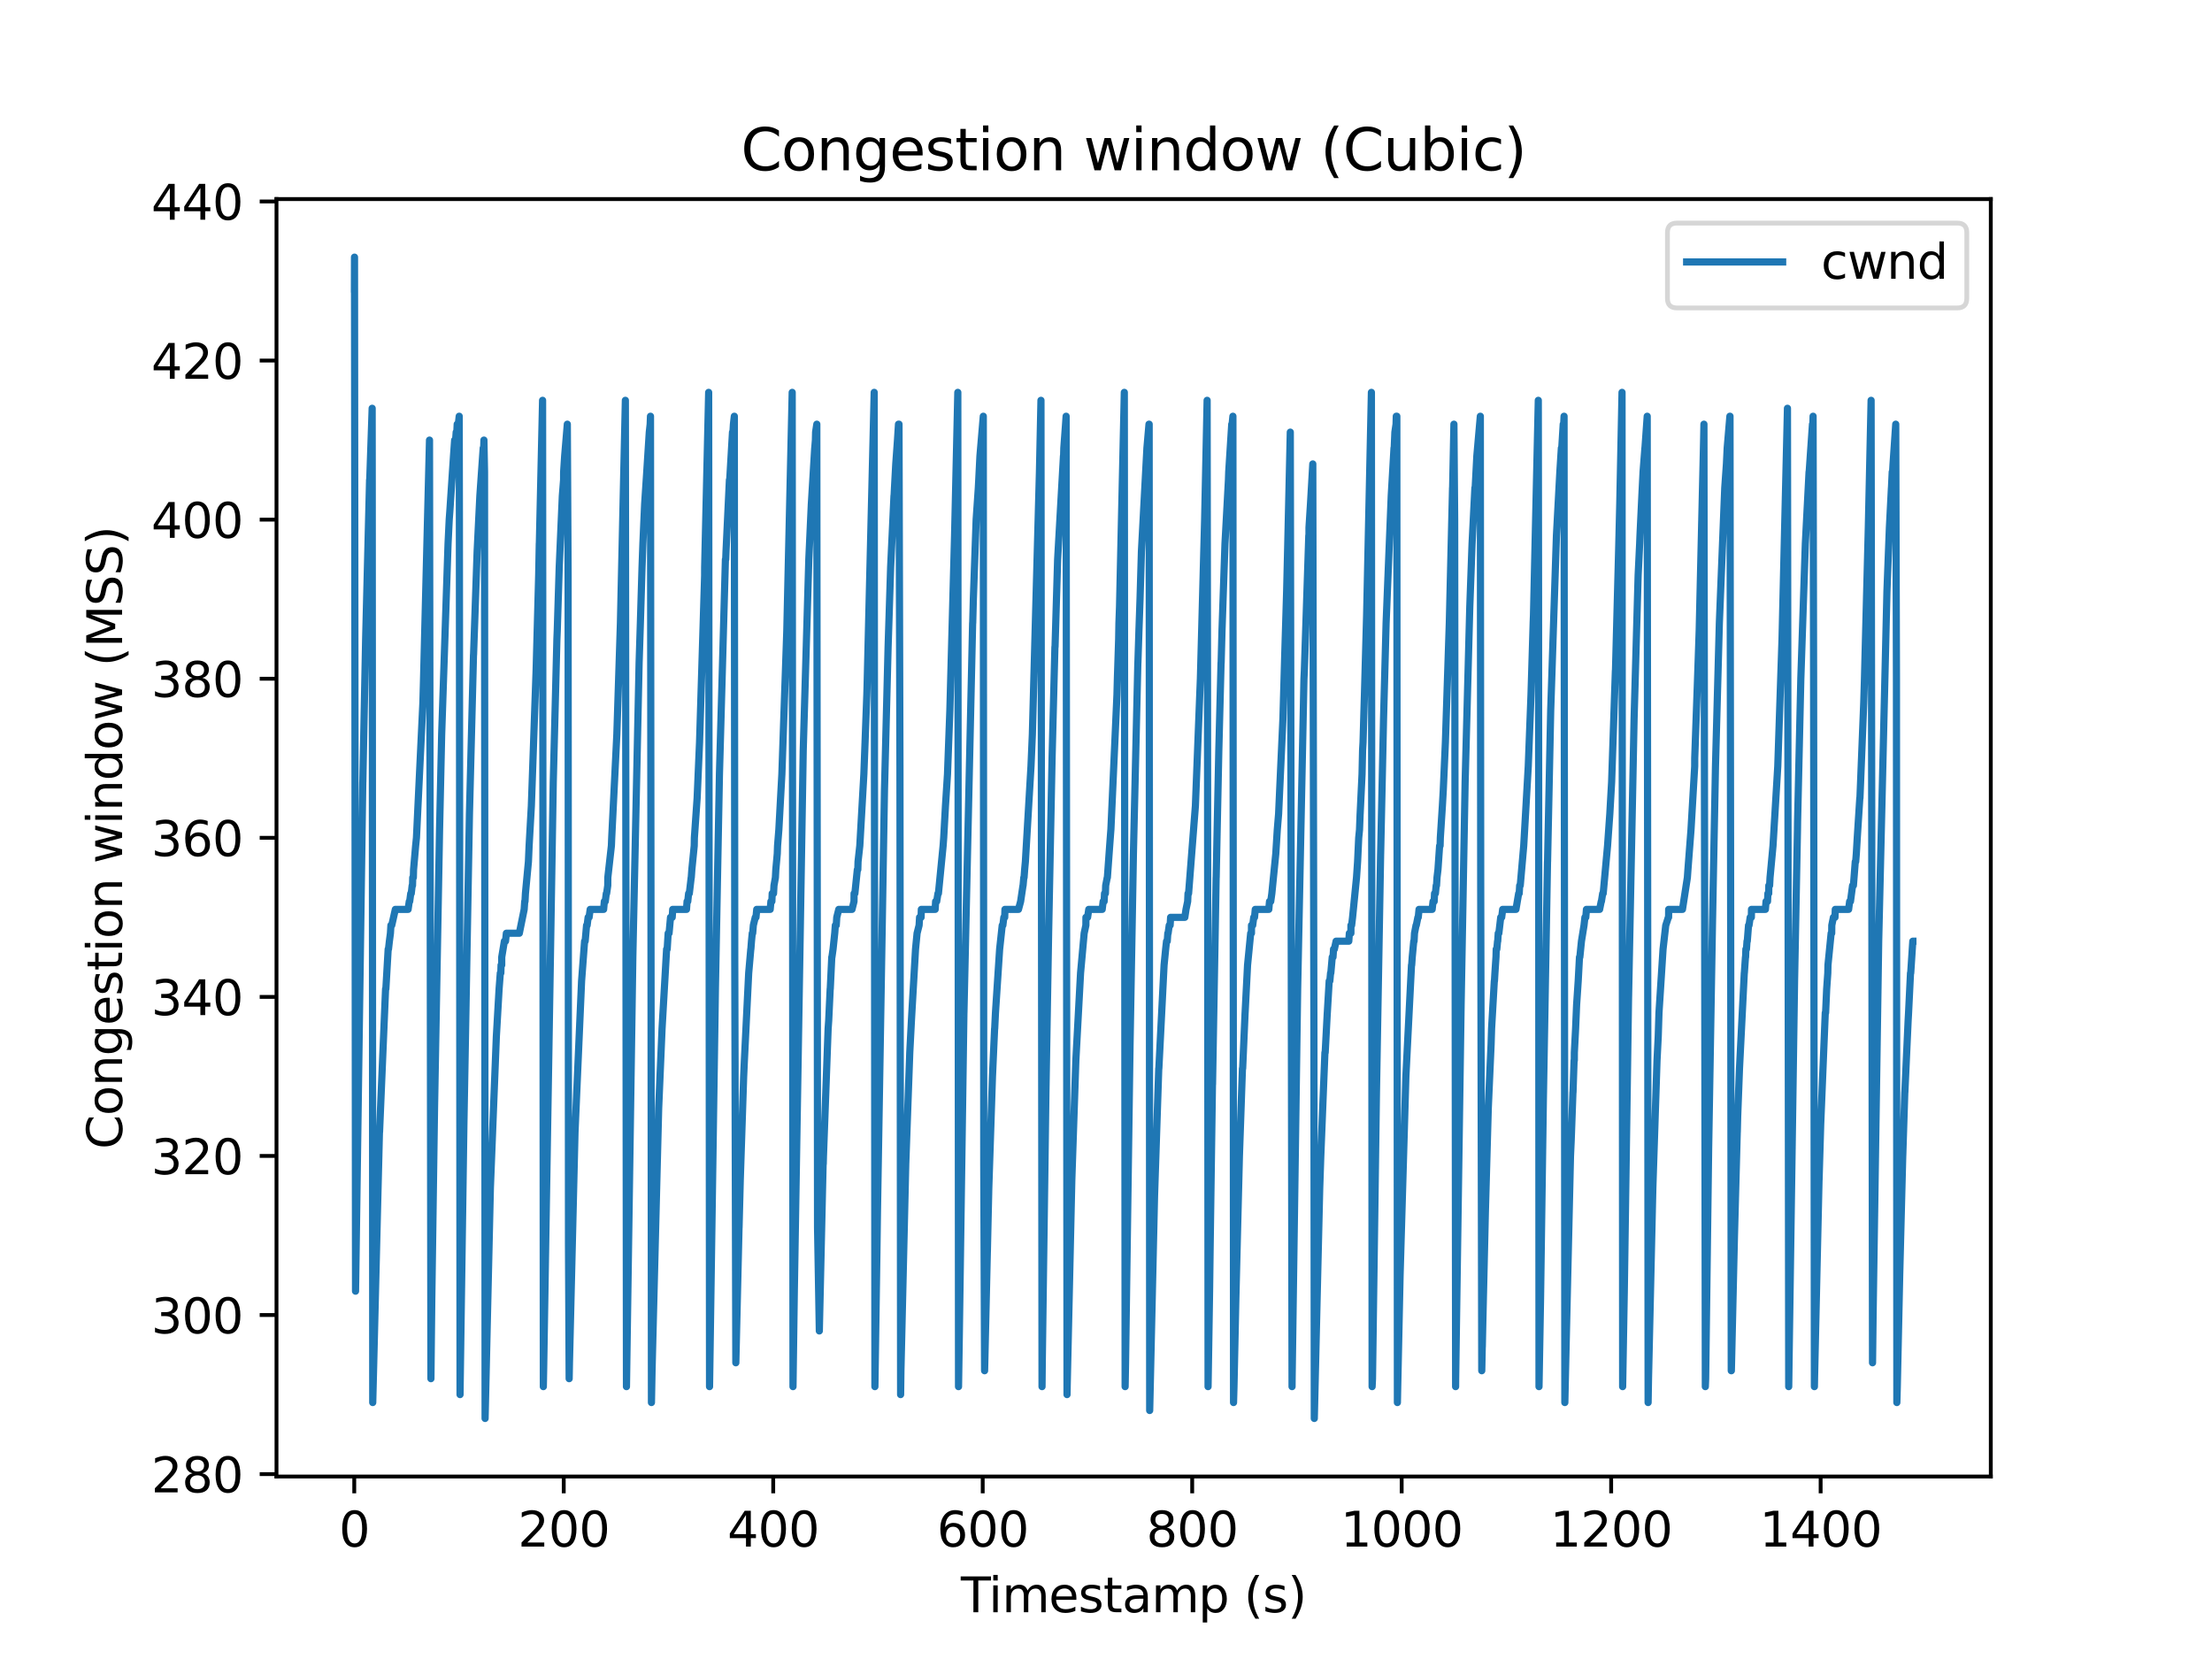 <?xml version="1.0" encoding="utf-8" standalone="no"?>
<!DOCTYPE svg PUBLIC "-//W3C//DTD SVG 1.1//EN"
  "http://www.w3.org/Graphics/SVG/1.1/DTD/svg11.dtd">
<svg xmlns:xlink="http://www.w3.org/1999/xlink" width="460.8pt" height="345.6pt" viewBox="0 0 460.8 345.6" xmlns="http://www.w3.org/2000/svg" version="1.1">
 <defs>
  <style type="text/css">*{stroke-linejoin: round; stroke-linecap: butt}</style>
 </defs>
 <g id="figure_1">
  <g id="patch_1">
   <path d="M 0 345.6 
L 460.8 345.6 
L 460.8 0 
L 0 0 
z
" style="fill: #ffffff"/>
  </g>
  <g id="axes_1">
   <g id="patch_2">
    <path d="M 57.6 307.584 
L 414.72 307.584 
L 414.72 41.472 
L 57.6 41.472 
z
" style="fill: #ffffff"/>
   </g>
   <g id="matplotlib.axis_1">
    <g id="xtick_1">
     <g id="line2d_1">
      <defs>
       <path id="m63b7069b4b" d="M 0 0 
L 0 3.5 
" style="stroke: #000000; stroke-width: 0.8"/>
      </defs>
      <g>
       <use xlink:href="#m63b7069b4b" x="73.798" y="307.584" style="stroke: #000000; stroke-width: 0.8"/>
      </g>
     </g>
     <g id="text_1">
      <!-- 0 -->
      <g transform="translate(70.617 322.182) scale(0.1 -0.1)">
       <defs>
        <path id="DejaVuSans-30" d="M 2034 4250 
Q 1547 4250 1301 3770 
Q 1056 3291 1056 2328 
Q 1056 1369 1301 889 
Q 1547 409 2034 409 
Q 2525 409 2770 889 
Q 3016 1369 3016 2328 
Q 3016 3291 2770 3770 
Q 2525 4250 2034 4250 
z
M 2034 4750 
Q 2819 4750 3233 4129 
Q 3647 3509 3647 2328 
Q 3647 1150 3233 529 
Q 2819 -91 2034 -91 
Q 1250 -91 836 529 
Q 422 1150 422 2328 
Q 422 3509 836 4129 
Q 1250 4750 2034 4750 
z
" transform="scale(0.016)"/>
       </defs>
       <use xlink:href="#DejaVuSans-30"/>
      </g>
     </g>
    </g>
    <g id="xtick_2">
     <g id="line2d_2">
      <g>
       <use xlink:href="#m63b7069b4b" x="117.437" y="307.584" style="stroke: #000000; stroke-width: 0.8"/>
      </g>
     </g>
     <g id="text_2">
      <!-- 200 -->
      <g transform="translate(107.893 322.182) scale(0.1 -0.1)">
       <defs>
        <path id="DejaVuSans-32" d="M 1228 531 
L 3431 531 
L 3431 0 
L 469 0 
L 469 531 
Q 828 903 1448 1529 
Q 2069 2156 2228 2338 
Q 2531 2678 2651 2914 
Q 2772 3150 2772 3378 
Q 2772 3750 2511 3984 
Q 2250 4219 1831 4219 
Q 1534 4219 1204 4116 
Q 875 4013 500 3803 
L 500 4441 
Q 881 4594 1212 4672 
Q 1544 4750 1819 4750 
Q 2544 4750 2975 4387 
Q 3406 4025 3406 3419 
Q 3406 3131 3298 2873 
Q 3191 2616 2906 2266 
Q 2828 2175 2409 1742 
Q 1991 1309 1228 531 
z
" transform="scale(0.016)"/>
       </defs>
       <use xlink:href="#DejaVuSans-32"/>
       <use xlink:href="#DejaVuSans-30" x="63.623"/>
       <use xlink:href="#DejaVuSans-30" x="127.246"/>
      </g>
     </g>
    </g>
    <g id="xtick_3">
     <g id="line2d_3">
      <g>
       <use xlink:href="#m63b7069b4b" x="161.076" y="307.584" style="stroke: #000000; stroke-width: 0.8"/>
      </g>
     </g>
     <g id="text_3">
      <!-- 400 -->
      <g transform="translate(151.533 322.182) scale(0.1 -0.1)">
       <defs>
        <path id="DejaVuSans-34" d="M 2419 4116 
L 825 1625 
L 2419 1625 
L 2419 4116 
z
M 2253 4666 
L 3047 4666 
L 3047 1625 
L 3713 1625 
L 3713 1100 
L 3047 1100 
L 3047 0 
L 2419 0 
L 2419 1100 
L 313 1100 
L 313 1709 
L 2253 4666 
z
" transform="scale(0.016)"/>
       </defs>
       <use xlink:href="#DejaVuSans-34"/>
       <use xlink:href="#DejaVuSans-30" x="63.623"/>
       <use xlink:href="#DejaVuSans-30" x="127.246"/>
      </g>
     </g>
    </g>
    <g id="xtick_4">
     <g id="line2d_4">
      <g>
       <use xlink:href="#m63b7069b4b" x="204.716" y="307.584" style="stroke: #000000; stroke-width: 0.8"/>
      </g>
     </g>
     <g id="text_4">
      <!-- 600 -->
      <g transform="translate(195.172 322.182) scale(0.1 -0.1)">
       <defs>
        <path id="DejaVuSans-36" d="M 2113 2584 
Q 1688 2584 1439 2293 
Q 1191 2003 1191 1497 
Q 1191 994 1439 701 
Q 1688 409 2113 409 
Q 2538 409 2786 701 
Q 3034 994 3034 1497 
Q 3034 2003 2786 2293 
Q 2538 2584 2113 2584 
z
M 3366 4563 
L 3366 3988 
Q 3128 4100 2886 4159 
Q 2644 4219 2406 4219 
Q 1781 4219 1451 3797 
Q 1122 3375 1075 2522 
Q 1259 2794 1537 2939 
Q 1816 3084 2150 3084 
Q 2853 3084 3261 2657 
Q 3669 2231 3669 1497 
Q 3669 778 3244 343 
Q 2819 -91 2113 -91 
Q 1303 -91 875 529 
Q 447 1150 447 2328 
Q 447 3434 972 4092 
Q 1497 4750 2381 4750 
Q 2619 4750 2861 4703 
Q 3103 4656 3366 4563 
z
" transform="scale(0.016)"/>
       </defs>
       <use xlink:href="#DejaVuSans-36"/>
       <use xlink:href="#DejaVuSans-30" x="63.623"/>
       <use xlink:href="#DejaVuSans-30" x="127.246"/>
      </g>
     </g>
    </g>
    <g id="xtick_5">
     <g id="line2d_5">
      <g>
       <use xlink:href="#m63b7069b4b" x="248.355" y="307.584" style="stroke: #000000; stroke-width: 0.8"/>
      </g>
     </g>
     <g id="text_5">
      <!-- 800 -->
      <g transform="translate(238.811 322.182) scale(0.1 -0.1)">
       <defs>
        <path id="DejaVuSans-38" d="M 2034 2216 
Q 1584 2216 1326 1975 
Q 1069 1734 1069 1313 
Q 1069 891 1326 650 
Q 1584 409 2034 409 
Q 2484 409 2743 651 
Q 3003 894 3003 1313 
Q 3003 1734 2745 1975 
Q 2488 2216 2034 2216 
z
M 1403 2484 
Q 997 2584 770 2862 
Q 544 3141 544 3541 
Q 544 4100 942 4425 
Q 1341 4750 2034 4750 
Q 2731 4750 3128 4425 
Q 3525 4100 3525 3541 
Q 3525 3141 3298 2862 
Q 3072 2584 2669 2484 
Q 3125 2378 3379 2068 
Q 3634 1759 3634 1313 
Q 3634 634 3220 271 
Q 2806 -91 2034 -91 
Q 1263 -91 848 271 
Q 434 634 434 1313 
Q 434 1759 690 2068 
Q 947 2378 1403 2484 
z
M 1172 3481 
Q 1172 3119 1398 2916 
Q 1625 2713 2034 2713 
Q 2441 2713 2670 2916 
Q 2900 3119 2900 3481 
Q 2900 3844 2670 4047 
Q 2441 4250 2034 4250 
Q 1625 4250 1398 4047 
Q 1172 3844 1172 3481 
z
" transform="scale(0.016)"/>
       </defs>
       <use xlink:href="#DejaVuSans-38"/>
       <use xlink:href="#DejaVuSans-30" x="63.623"/>
       <use xlink:href="#DejaVuSans-30" x="127.246"/>
      </g>
     </g>
    </g>
    <g id="xtick_6">
     <g id="line2d_6">
      <g>
       <use xlink:href="#m63b7069b4b" x="291.994" y="307.584" style="stroke: #000000; stroke-width: 0.8"/>
      </g>
     </g>
     <g id="text_6">
      <!-- 1000 -->
      <g transform="translate(279.269 322.182) scale(0.1 -0.1)">
       <defs>
        <path id="DejaVuSans-31" d="M 794 531 
L 1825 531 
L 1825 4091 
L 703 3866 
L 703 4441 
L 1819 4666 
L 2450 4666 
L 2450 531 
L 3481 531 
L 3481 0 
L 794 0 
L 794 531 
z
" transform="scale(0.016)"/>
       </defs>
       <use xlink:href="#DejaVuSans-31"/>
       <use xlink:href="#DejaVuSans-30" x="63.623"/>
       <use xlink:href="#DejaVuSans-30" x="127.246"/>
       <use xlink:href="#DejaVuSans-30" x="190.869"/>
      </g>
     </g>
    </g>
    <g id="xtick_7">
     <g id="line2d_7">
      <g>
       <use xlink:href="#m63b7069b4b" x="335.634" y="307.584" style="stroke: #000000; stroke-width: 0.8"/>
      </g>
     </g>
     <g id="text_7">
      <!-- 1200 -->
      <g transform="translate(322.909 322.182) scale(0.1 -0.1)">
       <use xlink:href="#DejaVuSans-31"/>
       <use xlink:href="#DejaVuSans-32" x="63.623"/>
       <use xlink:href="#DejaVuSans-30" x="127.246"/>
       <use xlink:href="#DejaVuSans-30" x="190.869"/>
      </g>
     </g>
    </g>
    <g id="xtick_8">
     <g id="line2d_8">
      <g>
       <use xlink:href="#m63b7069b4b" x="379.273" y="307.584" style="stroke: #000000; stroke-width: 0.8"/>
      </g>
     </g>
     <g id="text_8">
      <!-- 1400 -->
      <g transform="translate(366.548 322.182) scale(0.1 -0.1)">
       <use xlink:href="#DejaVuSans-31"/>
       <use xlink:href="#DejaVuSans-34" x="63.623"/>
       <use xlink:href="#DejaVuSans-30" x="127.246"/>
       <use xlink:href="#DejaVuSans-30" x="190.869"/>
      </g>
     </g>
    </g>
    <g id="text_9">
     <!-- Timestamp (s) -->
     <g transform="translate(200.158 335.861) scale(0.1 -0.1)">
      <defs>
       <path id="DejaVuSans-54" d="M -19 4666 
L 3928 4666 
L 3928 4134 
L 2272 4134 
L 2272 0 
L 1638 0 
L 1638 4134 
L -19 4134 
L -19 4666 
z
" transform="scale(0.016)"/>
       <path id="DejaVuSans-69" d="M 603 3500 
L 1178 3500 
L 1178 0 
L 603 0 
L 603 3500 
z
M 603 4863 
L 1178 4863 
L 1178 4134 
L 603 4134 
L 603 4863 
z
" transform="scale(0.016)"/>
       <path id="DejaVuSans-6d" d="M 3328 2828 
Q 3544 3216 3844 3400 
Q 4144 3584 4550 3584 
Q 5097 3584 5394 3201 
Q 5691 2819 5691 2113 
L 5691 0 
L 5113 0 
L 5113 2094 
Q 5113 2597 4934 2840 
Q 4756 3084 4391 3084 
Q 3944 3084 3684 2787 
Q 3425 2491 3425 1978 
L 3425 0 
L 2847 0 
L 2847 2094 
Q 2847 2600 2669 2842 
Q 2491 3084 2119 3084 
Q 1678 3084 1418 2786 
Q 1159 2488 1159 1978 
L 1159 0 
L 581 0 
L 581 3500 
L 1159 3500 
L 1159 2956 
Q 1356 3278 1631 3431 
Q 1906 3584 2284 3584 
Q 2666 3584 2933 3390 
Q 3200 3197 3328 2828 
z
" transform="scale(0.016)"/>
       <path id="DejaVuSans-65" d="M 3597 1894 
L 3597 1613 
L 953 1613 
Q 991 1019 1311 708 
Q 1631 397 2203 397 
Q 2534 397 2845 478 
Q 3156 559 3463 722 
L 3463 178 
Q 3153 47 2828 -22 
Q 2503 -91 2169 -91 
Q 1331 -91 842 396 
Q 353 884 353 1716 
Q 353 2575 817 3079 
Q 1281 3584 2069 3584 
Q 2775 3584 3186 3129 
Q 3597 2675 3597 1894 
z
M 3022 2063 
Q 3016 2534 2758 2815 
Q 2500 3097 2075 3097 
Q 1594 3097 1305 2825 
Q 1016 2553 972 2059 
L 3022 2063 
z
" transform="scale(0.016)"/>
       <path id="DejaVuSans-73" d="M 2834 3397 
L 2834 2853 
Q 2591 2978 2328 3040 
Q 2066 3103 1784 3103 
Q 1356 3103 1142 2972 
Q 928 2841 928 2578 
Q 928 2378 1081 2264 
Q 1234 2150 1697 2047 
L 1894 2003 
Q 2506 1872 2764 1633 
Q 3022 1394 3022 966 
Q 3022 478 2636 193 
Q 2250 -91 1575 -91 
Q 1294 -91 989 -36 
Q 684 19 347 128 
L 347 722 
Q 666 556 975 473 
Q 1284 391 1588 391 
Q 1994 391 2212 530 
Q 2431 669 2431 922 
Q 2431 1156 2273 1281 
Q 2116 1406 1581 1522 
L 1381 1569 
Q 847 1681 609 1914 
Q 372 2147 372 2553 
Q 372 3047 722 3315 
Q 1072 3584 1716 3584 
Q 2034 3584 2315 3537 
Q 2597 3491 2834 3397 
z
" transform="scale(0.016)"/>
       <path id="DejaVuSans-74" d="M 1172 4494 
L 1172 3500 
L 2356 3500 
L 2356 3053 
L 1172 3053 
L 1172 1153 
Q 1172 725 1289 603 
Q 1406 481 1766 481 
L 2356 481 
L 2356 0 
L 1766 0 
Q 1100 0 847 248 
Q 594 497 594 1153 
L 594 3053 
L 172 3053 
L 172 3500 
L 594 3500 
L 594 4494 
L 1172 4494 
z
" transform="scale(0.016)"/>
       <path id="DejaVuSans-61" d="M 2194 1759 
Q 1497 1759 1228 1600 
Q 959 1441 959 1056 
Q 959 750 1161 570 
Q 1363 391 1709 391 
Q 2188 391 2477 730 
Q 2766 1069 2766 1631 
L 2766 1759 
L 2194 1759 
z
M 3341 1997 
L 3341 0 
L 2766 0 
L 2766 531 
Q 2569 213 2275 61 
Q 1981 -91 1556 -91 
Q 1019 -91 701 211 
Q 384 513 384 1019 
Q 384 1609 779 1909 
Q 1175 2209 1959 2209 
L 2766 2209 
L 2766 2266 
Q 2766 2663 2505 2880 
Q 2244 3097 1772 3097 
Q 1472 3097 1187 3025 
Q 903 2953 641 2809 
L 641 3341 
Q 956 3463 1253 3523 
Q 1550 3584 1831 3584 
Q 2591 3584 2966 3190 
Q 3341 2797 3341 1997 
z
" transform="scale(0.016)"/>
       <path id="DejaVuSans-70" d="M 1159 525 
L 1159 -1331 
L 581 -1331 
L 581 3500 
L 1159 3500 
L 1159 2969 
Q 1341 3281 1617 3432 
Q 1894 3584 2278 3584 
Q 2916 3584 3314 3078 
Q 3713 2572 3713 1747 
Q 3713 922 3314 415 
Q 2916 -91 2278 -91 
Q 1894 -91 1617 61 
Q 1341 213 1159 525 
z
M 3116 1747 
Q 3116 2381 2855 2742 
Q 2594 3103 2138 3103 
Q 1681 3103 1420 2742 
Q 1159 2381 1159 1747 
Q 1159 1113 1420 752 
Q 1681 391 2138 391 
Q 2594 391 2855 752 
Q 3116 1113 3116 1747 
z
" transform="scale(0.016)"/>
       <path id="DejaVuSans-20" transform="scale(0.016)"/>
       <path id="DejaVuSans-28" d="M 1984 4856 
Q 1566 4138 1362 3434 
Q 1159 2731 1159 2009 
Q 1159 1288 1364 580 
Q 1569 -128 1984 -844 
L 1484 -844 
Q 1016 -109 783 600 
Q 550 1309 550 2009 
Q 550 2706 781 3412 
Q 1013 4119 1484 4856 
L 1984 4856 
z
" transform="scale(0.016)"/>
       <path id="DejaVuSans-29" d="M 513 4856 
L 1013 4856 
Q 1481 4119 1714 3412 
Q 1947 2706 1947 2009 
Q 1947 1309 1714 600 
Q 1481 -109 1013 -844 
L 513 -844 
Q 928 -128 1133 580 
Q 1338 1288 1338 2009 
Q 1338 2731 1133 3434 
Q 928 4138 513 4856 
z
" transform="scale(0.016)"/>
      </defs>
      <use xlink:href="#DejaVuSans-54"/>
      <use xlink:href="#DejaVuSans-69" x="57.959"/>
      <use xlink:href="#DejaVuSans-6d" x="85.742"/>
      <use xlink:href="#DejaVuSans-65" x="183.154"/>
      <use xlink:href="#DejaVuSans-73" x="244.678"/>
      <use xlink:href="#DejaVuSans-74" x="296.777"/>
      <use xlink:href="#DejaVuSans-61" x="335.986"/>
      <use xlink:href="#DejaVuSans-6d" x="397.266"/>
      <use xlink:href="#DejaVuSans-70" x="494.678"/>
      <use xlink:href="#DejaVuSans-20" x="558.154"/>
      <use xlink:href="#DejaVuSans-28" x="589.941"/>
      <use xlink:href="#DejaVuSans-73" x="628.955"/>
      <use xlink:href="#DejaVuSans-29" x="681.055"/>
     </g>
    </g>
   </g>
   <g id="matplotlib.axis_2">
    <g id="ytick_1">
     <g id="line2d_9">
      <defs>
       <path id="m886779b171" d="M 0 0 
L -3.5 0 
" style="stroke: #000000; stroke-width: 0.8"/>
      </defs>
      <g>
       <use xlink:href="#m886779b171" x="57.6" y="307.087" style="stroke: #000000; stroke-width: 0.8"/>
      </g>
     </g>
     <g id="text_10">
      <!-- 280 -->
      <g transform="translate(31.512 310.886) scale(0.1 -0.1)">
       <use xlink:href="#DejaVuSans-32"/>
       <use xlink:href="#DejaVuSans-38" x="63.623"/>
       <use xlink:href="#DejaVuSans-30" x="127.246"/>
      </g>
     </g>
    </g>
    <g id="ytick_2">
     <g id="line2d_10">
      <g>
       <use xlink:href="#m886779b171" x="57.6" y="273.947" style="stroke: #000000; stroke-width: 0.8"/>
      </g>
     </g>
     <g id="text_11">
      <!-- 300 -->
      <g transform="translate(31.512 277.746) scale(0.1 -0.1)">
       <defs>
        <path id="DejaVuSans-33" d="M 2597 2516 
Q 3050 2419 3304 2112 
Q 3559 1806 3559 1356 
Q 3559 666 3084 287 
Q 2609 -91 1734 -91 
Q 1441 -91 1130 -33 
Q 819 25 488 141 
L 488 750 
Q 750 597 1062 519 
Q 1375 441 1716 441 
Q 2309 441 2620 675 
Q 2931 909 2931 1356 
Q 2931 1769 2642 2001 
Q 2353 2234 1838 2234 
L 1294 2234 
L 1294 2753 
L 1863 2753 
Q 2328 2753 2575 2939 
Q 2822 3125 2822 3475 
Q 2822 3834 2567 4026 
Q 2313 4219 1838 4219 
Q 1578 4219 1281 4162 
Q 984 4106 628 3988 
L 628 4550 
Q 988 4650 1302 4700 
Q 1616 4750 1894 4750 
Q 2613 4750 3031 4423 
Q 3450 4097 3450 3541 
Q 3450 3153 3228 2886 
Q 3006 2619 2597 2516 
z
" transform="scale(0.016)"/>
       </defs>
       <use xlink:href="#DejaVuSans-33"/>
       <use xlink:href="#DejaVuSans-30" x="63.623"/>
       <use xlink:href="#DejaVuSans-30" x="127.246"/>
      </g>
     </g>
    </g>
    <g id="ytick_3">
     <g id="line2d_11">
      <g>
       <use xlink:href="#m886779b171" x="57.6" y="240.807" style="stroke: #000000; stroke-width: 0.8"/>
      </g>
     </g>
     <g id="text_12">
      <!-- 320 -->
      <g transform="translate(31.512 244.607) scale(0.1 -0.1)">
       <use xlink:href="#DejaVuSans-33"/>
       <use xlink:href="#DejaVuSans-32" x="63.623"/>
       <use xlink:href="#DejaVuSans-30" x="127.246"/>
      </g>
     </g>
    </g>
    <g id="ytick_4">
     <g id="line2d_12">
      <g>
       <use xlink:href="#m886779b171" x="57.6" y="207.668" style="stroke: #000000; stroke-width: 0.8"/>
      </g>
     </g>
     <g id="text_13">
      <!-- 340 -->
      <g transform="translate(31.512 211.467) scale(0.1 -0.1)">
       <use xlink:href="#DejaVuSans-33"/>
       <use xlink:href="#DejaVuSans-34" x="63.623"/>
       <use xlink:href="#DejaVuSans-30" x="127.246"/>
      </g>
     </g>
    </g>
    <g id="ytick_5">
     <g id="line2d_13">
      <g>
       <use xlink:href="#m886779b171" x="57.6" y="174.528" style="stroke: #000000; stroke-width: 0.8"/>
      </g>
     </g>
     <g id="text_14">
      <!-- 360 -->
      <g transform="translate(31.512 178.327) scale(0.1 -0.1)">
       <use xlink:href="#DejaVuSans-33"/>
       <use xlink:href="#DejaVuSans-36" x="63.623"/>
       <use xlink:href="#DejaVuSans-30" x="127.246"/>
      </g>
     </g>
    </g>
    <g id="ytick_6">
     <g id="line2d_14">
      <g>
       <use xlink:href="#m886779b171" x="57.6" y="141.388" style="stroke: #000000; stroke-width: 0.8"/>
      </g>
     </g>
     <g id="text_15">
      <!-- 380 -->
      <g transform="translate(31.512 145.187) scale(0.1 -0.1)">
       <use xlink:href="#DejaVuSans-33"/>
       <use xlink:href="#DejaVuSans-38" x="63.623"/>
       <use xlink:href="#DejaVuSans-30" x="127.246"/>
      </g>
     </g>
    </g>
    <g id="ytick_7">
     <g id="line2d_15">
      <g>
       <use xlink:href="#m886779b171" x="57.6" y="108.249" style="stroke: #000000; stroke-width: 0.8"/>
      </g>
     </g>
     <g id="text_16">
      <!-- 400 -->
      <g transform="translate(31.512 112.048) scale(0.1 -0.1)">
       <use xlink:href="#DejaVuSans-34"/>
       <use xlink:href="#DejaVuSans-30" x="63.623"/>
       <use xlink:href="#DejaVuSans-30" x="127.246"/>
      </g>
     </g>
    </g>
    <g id="ytick_8">
     <g id="line2d_16">
      <g>
       <use xlink:href="#m886779b171" x="57.6" y="75.109" style="stroke: #000000; stroke-width: 0.8"/>
      </g>
     </g>
     <g id="text_17">
      <!-- 420 -->
      <g transform="translate(31.512 78.908) scale(0.1 -0.1)">
       <use xlink:href="#DejaVuSans-34"/>
       <use xlink:href="#DejaVuSans-32" x="63.623"/>
       <use xlink:href="#DejaVuSans-30" x="127.246"/>
      </g>
     </g>
    </g>
    <g id="ytick_9">
     <g id="line2d_17">
      <g>
       <use xlink:href="#m886779b171" x="57.6" y="41.969" style="stroke: #000000; stroke-width: 0.8"/>
      </g>
     </g>
     <g id="text_18">
      <!-- 440 -->
      <g transform="translate(31.512 45.768) scale(0.1 -0.1)">
       <use xlink:href="#DejaVuSans-34"/>
       <use xlink:href="#DejaVuSans-34" x="63.623"/>
       <use xlink:href="#DejaVuSans-30" x="127.246"/>
      </g>
     </g>
    </g>
    <g id="text_19">
     <!-- Congestion window (MSS) -->
     <g transform="translate(25.433 239.392) rotate(-90) scale(0.1 -0.1)">
      <defs>
       <path id="DejaVuSans-43" d="M 4122 4306 
L 4122 3641 
Q 3803 3938 3442 4084 
Q 3081 4231 2675 4231 
Q 1875 4231 1450 3742 
Q 1025 3253 1025 2328 
Q 1025 1406 1450 917 
Q 1875 428 2675 428 
Q 3081 428 3442 575 
Q 3803 722 4122 1019 
L 4122 359 
Q 3791 134 3420 21 
Q 3050 -91 2638 -91 
Q 1578 -91 968 557 
Q 359 1206 359 2328 
Q 359 3453 968 4101 
Q 1578 4750 2638 4750 
Q 3056 4750 3426 4639 
Q 3797 4528 4122 4306 
z
" transform="scale(0.016)"/>
       <path id="DejaVuSans-6f" d="M 1959 3097 
Q 1497 3097 1228 2736 
Q 959 2375 959 1747 
Q 959 1119 1226 758 
Q 1494 397 1959 397 
Q 2419 397 2687 759 
Q 2956 1122 2956 1747 
Q 2956 2369 2687 2733 
Q 2419 3097 1959 3097 
z
M 1959 3584 
Q 2709 3584 3137 3096 
Q 3566 2609 3566 1747 
Q 3566 888 3137 398 
Q 2709 -91 1959 -91 
Q 1206 -91 779 398 
Q 353 888 353 1747 
Q 353 2609 779 3096 
Q 1206 3584 1959 3584 
z
" transform="scale(0.016)"/>
       <path id="DejaVuSans-6e" d="M 3513 2113 
L 3513 0 
L 2938 0 
L 2938 2094 
Q 2938 2591 2744 2837 
Q 2550 3084 2163 3084 
Q 1697 3084 1428 2787 
Q 1159 2491 1159 1978 
L 1159 0 
L 581 0 
L 581 3500 
L 1159 3500 
L 1159 2956 
Q 1366 3272 1645 3428 
Q 1925 3584 2291 3584 
Q 2894 3584 3203 3211 
Q 3513 2838 3513 2113 
z
" transform="scale(0.016)"/>
       <path id="DejaVuSans-67" d="M 2906 1791 
Q 2906 2416 2648 2759 
Q 2391 3103 1925 3103 
Q 1463 3103 1205 2759 
Q 947 2416 947 1791 
Q 947 1169 1205 825 
Q 1463 481 1925 481 
Q 2391 481 2648 825 
Q 2906 1169 2906 1791 
z
M 3481 434 
Q 3481 -459 3084 -895 
Q 2688 -1331 1869 -1331 
Q 1566 -1331 1297 -1286 
Q 1028 -1241 775 -1147 
L 775 -588 
Q 1028 -725 1275 -790 
Q 1522 -856 1778 -856 
Q 2344 -856 2625 -561 
Q 2906 -266 2906 331 
L 2906 616 
Q 2728 306 2450 153 
Q 2172 0 1784 0 
Q 1141 0 747 490 
Q 353 981 353 1791 
Q 353 2603 747 3093 
Q 1141 3584 1784 3584 
Q 2172 3584 2450 3431 
Q 2728 3278 2906 2969 
L 2906 3500 
L 3481 3500 
L 3481 434 
z
" transform="scale(0.016)"/>
       <path id="DejaVuSans-77" d="M 269 3500 
L 844 3500 
L 1563 769 
L 2278 3500 
L 2956 3500 
L 3675 769 
L 4391 3500 
L 4966 3500 
L 4050 0 
L 3372 0 
L 2619 2869 
L 1863 0 
L 1184 0 
L 269 3500 
z
" transform="scale(0.016)"/>
       <path id="DejaVuSans-64" d="M 2906 2969 
L 2906 4863 
L 3481 4863 
L 3481 0 
L 2906 0 
L 2906 525 
Q 2725 213 2448 61 
Q 2172 -91 1784 -91 
Q 1150 -91 751 415 
Q 353 922 353 1747 
Q 353 2572 751 3078 
Q 1150 3584 1784 3584 
Q 2172 3584 2448 3432 
Q 2725 3281 2906 2969 
z
M 947 1747 
Q 947 1113 1208 752 
Q 1469 391 1925 391 
Q 2381 391 2643 752 
Q 2906 1113 2906 1747 
Q 2906 2381 2643 2742 
Q 2381 3103 1925 3103 
Q 1469 3103 1208 2742 
Q 947 2381 947 1747 
z
" transform="scale(0.016)"/>
       <path id="DejaVuSans-4d" d="M 628 4666 
L 1569 4666 
L 2759 1491 
L 3956 4666 
L 4897 4666 
L 4897 0 
L 4281 0 
L 4281 4097 
L 3078 897 
L 2444 897 
L 1241 4097 
L 1241 0 
L 628 0 
L 628 4666 
z
" transform="scale(0.016)"/>
       <path id="DejaVuSans-53" d="M 3425 4513 
L 3425 3897 
Q 3066 4069 2747 4153 
Q 2428 4238 2131 4238 
Q 1616 4238 1336 4038 
Q 1056 3838 1056 3469 
Q 1056 3159 1242 3001 
Q 1428 2844 1947 2747 
L 2328 2669 
Q 3034 2534 3370 2195 
Q 3706 1856 3706 1288 
Q 3706 609 3251 259 
Q 2797 -91 1919 -91 
Q 1588 -91 1214 -16 
Q 841 59 441 206 
L 441 856 
Q 825 641 1194 531 
Q 1563 422 1919 422 
Q 2459 422 2753 634 
Q 3047 847 3047 1241 
Q 3047 1584 2836 1778 
Q 2625 1972 2144 2069 
L 1759 2144 
Q 1053 2284 737 2584 
Q 422 2884 422 3419 
Q 422 4038 858 4394 
Q 1294 4750 2059 4750 
Q 2388 4750 2728 4690 
Q 3069 4631 3425 4513 
z
" transform="scale(0.016)"/>
      </defs>
      <use xlink:href="#DejaVuSans-43"/>
      <use xlink:href="#DejaVuSans-6f" x="69.824"/>
      <use xlink:href="#DejaVuSans-6e" x="131.006"/>
      <use xlink:href="#DejaVuSans-67" x="194.385"/>
      <use xlink:href="#DejaVuSans-65" x="257.861"/>
      <use xlink:href="#DejaVuSans-73" x="319.385"/>
      <use xlink:href="#DejaVuSans-74" x="371.484"/>
      <use xlink:href="#DejaVuSans-69" x="410.693"/>
      <use xlink:href="#DejaVuSans-6f" x="438.477"/>
      <use xlink:href="#DejaVuSans-6e" x="499.658"/>
      <use xlink:href="#DejaVuSans-20" x="563.037"/>
      <use xlink:href="#DejaVuSans-77" x="594.824"/>
      <use xlink:href="#DejaVuSans-69" x="676.611"/>
      <use xlink:href="#DejaVuSans-6e" x="704.395"/>
      <use xlink:href="#DejaVuSans-64" x="767.773"/>
      <use xlink:href="#DejaVuSans-6f" x="831.25"/>
      <use xlink:href="#DejaVuSans-77" x="892.432"/>
      <use xlink:href="#DejaVuSans-20" x="974.219"/>
      <use xlink:href="#DejaVuSans-28" x="1006.006"/>
      <use xlink:href="#DejaVuSans-4d" x="1045.02"/>
      <use xlink:href="#DejaVuSans-53" x="1131.299"/>
      <use xlink:href="#DejaVuSans-53" x="1194.775"/>
      <use xlink:href="#DejaVuSans-29" x="1258.252"/>
     </g>
    </g>
   </g>
   <g id="line2d_18">
    <path d="M 73.833 60.196 
L 73.85 53.568 
L 74.064 268.976 
L 74.086 267.319 
L 74.09 267.319 
L 75.574 162.929 
L 75.583 162.929 
L 76.172 133.103 
L 76.992 99.964 
L 77.023 99.964 
L 77.529 85.051 
L 77.542 98.307 
L 77.647 292.174 
L 77.856 283.889 
L 79.043 235.836 
L 79.065 235.836 
L 80.322 206.011 
L 80.383 206.011 
L 80.863 197.726 
L 80.928 197.726 
L 81.116 196.069 
L 81.334 194.412 
L 81.435 192.755 
L 81.609 192.755 
L 82.355 189.441 
L 85.017 189.441 
L 85.257 187.784 
L 85.345 187.784 
L 85.563 186.127 
L 85.672 186.127 
L 85.86 184.47 
L 85.934 184.47 
L 85.978 182.813 
L 86.108 182.813 
L 86.152 181.156 
L 86.584 176.185 
L 86.754 174.528 
L 88.098 146.359 
L 88.234 141.388 
L 89.473 91.679 
L 89.77 287.203 
L 89.857 278.918 
L 89.949 270.633 
L 90.52 230.866 
L 91.568 172.871 
L 92.008 152.987 
L 93.339 113.22 
L 93.58 108.249 
L 93.702 106.592 
L 94.474 94.993 
L 94.71 91.679 
L 94.911 91.679 
L 95.033 90.022 
L 95.168 90.022 
L 95.242 88.365 
L 95.478 88.365 
L 95.661 86.708 
L 95.7 108.249 
L 95.836 290.517 
L 95.853 288.86 
L 96.639 234.18 
L 97.795 169.557 
L 98.637 136.417 
L 98.65 136.417 
L 99.397 114.876 
L 99.964 103.278 
L 100.658 93.336 
L 100.763 93.336 
L 100.811 91.679 
L 100.937 98.307 
L 101.055 295.488 
L 102.155 247.435 
L 103.398 215.953 
L 103.97 206.011 
L 104.223 202.697 
L 104.332 202.697 
L 104.38 201.04 
L 104.516 201.04 
L 104.52 199.383 
L 105.07 196.069 
L 105.31 196.069 
L 105.484 194.412 
L 108.186 194.412 
L 109.194 189.441 
L 109.307 187.784 
L 109.368 187.784 
L 109.455 186.127 
L 110.08 179.499 
L 110.224 176.185 
L 110.69 167.9 
L 111.681 139.731 
L 112.218 119.847 
L 112.344 113.22 
L 112.357 113.22 
L 113.03 83.394 
L 113.187 288.86 
L 113.248 285.546 
L 115.255 162.929 
L 116.014 133.103 
L 116.084 131.446 
L 116.495 118.19 
L 117.145 103.278 
L 117.407 99.964 
L 117.415 98.307 
L 117.629 94.993 
L 118.183 88.365 
L 118.345 119.847 
L 118.428 259.034 
L 118.567 287.203 
L 118.628 283.889 
L 119.785 235.836 
L 121.155 204.354 
L 121.779 196.069 
L 121.901 196.069 
L 122.194 192.755 
L 122.312 192.755 
L 122.517 191.098 
L 122.722 191.098 
L 122.944 189.441 
L 125.746 189.441 
L 125.894 187.784 
L 126.091 187.784 
L 126.3 186.127 
L 126.37 186.127 
L 126.606 184.47 
L 126.619 182.813 
L 127.365 176.185 
L 127.431 174.528 
L 128.5 152.987 
L 129.246 129.789 
L 130.276 83.394 
L 130.503 288.86 
L 130.625 280.575 
L 131.829 199.383 
L 133.139 138.074 
L 133.4 129.789 
L 133.749 118.19 
L 133.928 113.22 
L 134.295 104.935 
L 134.731 98.307 
L 135.259 90.022 
L 135.443 88.365 
L 135.508 86.708 
L 135.709 292.174 
L 135.831 285.546 
L 137.214 230.866 
L 137.917 214.296 
L 138.868 197.726 
L 138.986 197.726 
L 139.191 194.412 
L 139.379 194.412 
L 139.68 191.098 
L 140.034 191.098 
L 140.138 189.441 
L 143.01 189.441 
L 143.128 187.784 
L 143.272 187.784 
L 143.45 186.127 
L 143.595 186.127 
L 143.987 182.813 
L 144.005 182.813 
L 144.123 181.156 
L 144.62 176.185 
L 144.651 174.528 
L 145.227 166.243 
L 145.728 154.644 
L 146.235 138.074 
L 146.789 119.847 
L 146.793 118.19 
L 147.627 81.737 
L 147.81 288.86 
L 149.032 206.011 
L 149.874 161.272 
L 151.118 116.533 
L 151.183 116.533 
L 151.244 114.876 
L 151.951 99.964 
L 152.013 99.964 
L 152.593 90.022 
L 152.685 90.022 
L 152.785 88.365 
L 152.973 86.708 
L 153.064 199.383 
L 153.287 283.889 
L 153.95 255.72 
L 153.959 255.72 
L 154.212 245.778 
L 154.919 224.238 
L 155.067 220.924 
L 155.966 202.697 
L 156.403 197.726 
L 156.42 197.726 
L 156.547 196.069 
L 156.708 194.412 
L 156.795 194.412 
L 156.935 192.755 
L 157.337 191.098 
L 157.485 191.098 
L 157.642 189.441 
L 160.448 189.441 
L 160.596 187.784 
L 160.797 187.784 
L 160.863 186.127 
L 161.142 186.127 
L 161.234 184.47 
L 161.53 182.813 
L 161.618 181.156 
L 161.919 177.842 
L 161.98 176.185 
L 162.246 172.871 
L 162.879 161.272 
L 163.904 131.446 
L 165.03 81.737 
L 165.196 288.86 
L 165.471 268.976 
L 167.326 156.301 
L 168.491 116.533 
L 169.019 104.935 
L 169.023 104.935 
L 169.721 93.336 
L 169.73 93.336 
L 169.865 91.679 
L 169.905 90.022 
L 170.158 88.365 
L 170.31 255.72 
L 170.681 277.261 
L 170.716 275.604 
L 171.467 242.464 
L 171.497 242.464 
L 171.541 240.807 
L 172.514 214.296 
L 172.632 212.639 
L 172.942 206.011 
L 172.959 206.011 
L 173.274 199.383 
L 173.304 199.383 
L 173.54 197.726 
L 173.889 194.412 
L 173.893 194.412 
L 174.015 192.755 
L 174.207 192.755 
L 174.312 191.098 
L 174.731 189.441 
L 177.489 189.441 
L 177.904 187.784 
L 177.921 186.127 
L 178.087 186.127 
L 178.598 181.156 
L 178.698 181.156 
L 178.746 179.499 
L 179.113 176.185 
L 179.959 161.272 
L 180.579 144.702 
L 180.627 143.045 
L 182.111 81.737 
L 182.259 288.86 
L 182.678 260.691 
L 182.791 252.406 
L 184.253 164.586 
L 185.008 134.76 
L 185.536 118.19 
L 186.234 103.278 
L 186.256 103.278 
L 186.339 101.621 
L 186.605 96.65 
L 186.963 91.679 
L 187.173 88.365 
L 187.277 88.365 
L 187.474 159.615 
L 187.613 290.517 
L 187.679 285.546 
L 188.687 242.464 
L 189.521 219.267 
L 189.865 212.639 
L 189.957 210.982 
L 190.721 197.726 
L 191.044 194.412 
L 191.467 192.755 
L 191.563 191.098 
L 191.881 191.098 
L 191.929 189.441 
L 194.814 189.441 
L 194.906 187.784 
L 195.128 187.784 
L 195.394 186.127 
L 195.49 186.127 
L 196.468 176.185 
L 196.59 174.528 
L 196.957 167.9 
L 197.38 161.272 
L 197.873 148.016 
L 198.855 111.563 
L 199.531 81.737 
L 199.68 288.86 
L 199.854 277.261 
L 200.801 210.982 
L 200.806 210.982 
L 202.617 129.789 
L 202.634 129.789 
L 202.765 124.818 
L 203.35 108.249 
L 203.804 101.621 
L 203.891 99.964 
L 204.14 94.993 
L 204.838 86.708 
L 204.934 242.464 
L 205.108 285.546 
L 205.148 283.889 
L 205.684 260.691 
L 205.689 260.691 
L 205.798 255.72 
L 205.986 247.435 
L 206.749 224.238 
L 207.194 214.296 
L 207.212 214.296 
L 207.373 210.982 
L 208.242 197.726 
L 208.783 192.755 
L 208.914 192.755 
L 209.119 191.098 
L 209.298 191.098 
L 209.35 189.441 
L 212.169 189.441 
L 212.614 187.784 
L 213.108 184.47 
L 213.125 184.47 
L 213.273 182.813 
L 213.33 182.813 
L 213.452 181.156 
L 213.605 179.499 
L 214.775 159.615 
L 215.058 152.987 
L 216.533 98.307 
L 216.852 83.394 
L 217.074 288.86 
L 217.122 283.889 
L 217.886 227.552 
L 218.445 194.412 
L 219.165 157.958 
L 219.758 134.76 
L 219.784 134.76 
L 220.325 116.533 
L 221.539 94.993 
L 221.569 94.993 
L 221.613 93.336 
L 221.979 88.365 
L 222.093 86.708 
L 222.281 290.517 
L 222.311 288.86 
L 223.28 245.778 
L 224.118 220.924 
L 225.1 202.697 
L 225.85 194.412 
L 226.208 192.755 
L 226.221 191.098 
L 226.566 191.098 
L 226.81 189.441 
L 229.608 189.441 
L 229.804 187.784 
L 230.013 187.784 
L 230.092 186.127 
L 230.275 186.127 
L 230.332 184.47 
L 230.655 182.813 
L 230.685 182.813 
L 231.165 176.185 
L 231.414 172.871 
L 231.419 172.871 
L 232.684 144.702 
L 232.771 141.388 
L 233.038 133.103 
L 233.094 129.789 
L 233.217 126.475 
L 234.216 81.737 
L 234.386 288.86 
L 234.473 283.889 
L 235.407 217.61 
L 236.11 177.842 
L 237.035 138.074 
L 237.044 138.074 
L 237.258 131.446 
L 237.489 124.818 
L 237.781 114.876 
L 238.925 93.336 
L 239.357 88.365 
L 239.391 88.365 
L 239.501 293.831 
L 240.513 249.092 
L 241.39 222.581 
L 241.412 222.581 
L 242.499 201.04 
L 242.826 197.726 
L 243.009 196.069 
L 243.162 196.069 
L 243.275 194.412 
L 243.341 194.412 
L 243.572 192.755 
L 243.76 192.755 
L 243.86 191.098 
L 246.819 191.098 
L 247.068 189.441 
L 247.412 187.784 
L 247.487 186.127 
L 247.604 186.127 
L 249.023 167.9 
L 250.061 141.388 
L 250.947 108.249 
L 251.466 83.394 
L 251.549 144.702 
L 251.663 288.86 
L 251.977 268.976 
L 252.082 260.691 
L 252.575 225.895 
L 252.592 225.895 
L 253.343 182.813 
L 253.352 182.813 
L 253.902 156.301 
L 254.368 138.074 
L 254.386 138.074 
L 254.561 131.446 
L 255.189 113.22 
L 255.909 99.964 
L 255.966 98.307 
L 256.594 88.365 
L 256.673 88.365 
L 256.838 86.708 
L 256.969 292.174 
L 257.061 288.86 
L 257.449 270.633 
L 258.191 240.807 
L 258.824 222.581 
L 258.868 222.581 
L 259.374 210.982 
L 259.378 210.982 
L 259.889 201.04 
L 260.539 194.412 
L 260.701 194.412 
L 260.709 192.755 
L 260.958 192.755 
L 261.176 191.098 
L 261.342 191.098 
L 261.495 189.441 
L 264.314 189.441 
L 264.462 187.784 
L 264.715 187.784 
L 264.947 186.127 
L 265.771 177.842 
L 266.081 172.871 
L 266.356 169.557 
L 266.579 164.586 
L 267.26 149.673 
L 267.635 136.417 
L 268.032 123.161 
L 268.228 114.876 
L 268.791 90.022 
L 269.158 288.86 
L 269.171 287.203 
L 270.323 206.011 
L 271.637 141.388 
L 271.719 139.731 
L 272.645 111.563 
L 272.684 111.563 
L 272.688 109.906 
L 273.002 104.935 
L 273.478 96.65 
L 273.709 214.296 
L 273.792 295.488 
L 274.923 247.435 
L 275.145 240.807 
L 276.005 219.267 
L 276.062 219.267 
L 276.498 210.982 
L 276.502 210.982 
L 276.895 204.354 
L 277.03 204.354 
L 277.179 202.697 
L 277.235 202.697 
L 277.532 199.383 
L 277.689 199.383 
L 277.803 197.726 
L 277.973 197.726 
L 278.331 196.069 
L 280.98 196.069 
L 281.093 194.412 
L 281.416 194.412 
L 281.425 192.755 
L 281.569 192.755 
L 281.765 191.098 
L 282.586 182.813 
L 282.813 179.499 
L 283.044 174.528 
L 283.21 172.871 
L 283.336 169.557 
L 283.341 169.557 
L 283.738 161.272 
L 283.851 156.301 
L 283.947 154.644 
L 284.283 143.045 
L 284.693 128.132 
L 285.688 81.737 
L 285.837 288.86 
L 285.915 287.203 
L 286.74 227.552 
L 287.609 177.842 
L 287.613 177.842 
L 288.219 149.673 
L 288.752 129.789 
L 289.821 103.278 
L 290.397 93.336 
L 290.441 93.336 
L 290.58 90.022 
L 290.825 88.365 
L 290.873 86.708 
L 290.986 86.708 
L 291.104 292.174 
L 291.17 288.86 
L 291.663 265.662 
L 292.871 224.238 
L 294.041 201.04 
L 294.08 201.04 
L 294.194 199.383 
L 294.508 196.069 
L 294.578 196.069 
L 294.665 194.412 
L 294.988 192.755 
L 295.04 192.755 
L 295.372 191.098 
L 295.451 191.098 
L 295.612 189.441 
L 298.344 189.441 
L 298.531 187.784 
L 298.767 187.784 
L 298.841 186.127 
L 299.02 186.127 
L 299.182 184.47 
L 299.256 184.47 
L 299.352 182.813 
L 299.553 181.156 
L 299.897 176.185 
L 299.998 176.185 
L 300.046 174.528 
L 300.473 167.9 
L 300.661 164.586 
L 301.102 154.644 
L 301.918 129.789 
L 302.594 101.621 
L 302.607 101.621 
L 302.878 88.365 
L 303.035 108.249 
L 303.231 288.86 
L 303.24 287.203 
L 304.375 209.325 
L 305.213 162.929 
L 306.181 126.475 
L 306.661 113.22 
L 307.246 101.621 
L 307.307 101.621 
L 307.652 94.993 
L 308.381 86.708 
L 308.459 184.47 
L 308.678 285.546 
L 308.778 280.575 
L 308.791 280.575 
L 308.896 275.604 
L 309.433 252.406 
L 310.035 230.866 
L 310.62 217.61 
L 310.724 214.296 
L 311.292 204.354 
L 311.322 204.354 
L 311.418 202.697 
L 311.641 199.383 
L 311.645 199.383 
L 311.689 197.726 
L 311.815 197.726 
L 311.968 196.069 
L 312.003 196.069 
L 312.108 194.412 
L 312.239 194.412 
L 312.627 191.098 
L 312.828 191.098 
L 313.033 189.441 
L 315.8 189.441 
L 316.362 186.127 
L 316.476 186.127 
L 316.576 184.47 
L 316.694 184.47 
L 317.419 176.185 
L 318.366 159.615 
L 318.937 144.702 
L 319.387 129.789 
L 319.452 128.132 
L 320.456 83.394 
L 320.508 123.161 
L 320.604 288.86 
L 320.923 270.633 
L 321.508 229.209 
L 322.376 179.499 
L 322.385 179.499 
L 323.039 148.016 
L 324.235 111.563 
L 324.946 98.307 
L 325.261 93.336 
L 325.343 93.336 
L 325.645 88.365 
L 325.749 88.365 
L 325.823 86.708 
L 325.985 292.174 
L 326.129 285.546 
L 327.163 240.807 
L 327.312 237.493 
L 327.669 227.552 
L 327.687 227.552 
L 327.909 220.924 
L 327.957 220.924 
L 327.966 219.267 
L 328.224 214.296 
L 328.437 209.325 
L 328.769 204.354 
L 329.035 199.383 
L 329.11 199.383 
L 329.446 196.069 
L 329.982 192.755 
L 330.166 191.098 
L 330.349 191.098 
L 330.484 189.441 
L 333.229 189.441 
L 333.565 187.784 
L 333.604 187.784 
L 333.866 186.127 
L 333.975 186.127 
L 334.883 176.185 
L 335.354 169.557 
L 335.73 162.929 
L 336.515 139.731 
L 336.533 139.731 
L 337.187 114.876 
L 337.427 104.935 
L 337.898 81.737 
L 338.025 288.86 
L 338.37 268.976 
L 339.256 207.668 
L 339.26 207.668 
L 340.412 149.673 
L 341.254 119.847 
L 341.573 113.22 
L 341.638 111.563 
L 342.031 103.278 
L 342.28 98.307 
L 342.664 93.336 
L 342.677 93.336 
L 343.144 86.708 
L 343.257 207.668 
L 343.332 292.174 
L 343.414 287.203 
L 344.318 247.435 
L 345.186 220.924 
L 345.439 215.953 
L 345.596 210.982 
L 346.443 197.726 
L 347.006 192.755 
L 347.015 192.755 
L 347.543 191.098 
L 347.599 191.098 
L 347.613 189.441 
L 350.488 189.441 
L 351.51 182.813 
L 351.627 181.156 
L 352.265 172.871 
L 353.037 159.615 
L 353.041 157.958 
L 353.574 143.045 
L 353.971 131.446 
L 354.896 91.679 
L 354.961 88.365 
L 355.254 288.86 
L 355.319 287.203 
L 355.943 239.15 
L 356.733 192.755 
L 357.366 159.615 
L 358.173 129.789 
L 359.299 101.621 
L 359.648 96.65 
L 359.805 93.336 
L 360.368 86.708 
L 360.39 86.708 
L 360.652 285.546 
L 360.674 285.546 
L 361.32 257.377 
L 361.9 235.836 
L 361.909 235.836 
L 361.992 232.523 
L 362.367 222.581 
L 363.366 202.697 
L 363.379 202.697 
L 363.611 199.383 
L 363.641 199.383 
L 363.698 197.726 
L 363.82 197.726 
L 363.934 196.069 
L 363.99 196.069 
L 364.252 192.755 
L 364.357 192.755 
L 364.597 191.098 
L 364.841 191.098 
L 364.868 189.441 
L 367.765 189.441 
L 367.9 187.784 
L 368.206 187.784 
L 368.285 186.127 
L 368.455 186.127 
L 368.477 184.47 
L 368.642 184.47 
L 368.73 182.813 
L 369.349 176.185 
L 370.344 159.615 
L 371.23 133.103 
L 372.36 85.051 
L 372.622 288.86 
L 372.71 282.232 
L 373.84 204.354 
L 374.446 172.871 
L 374.468 171.214 
L 375.145 141.388 
L 376.087 113.22 
L 376.86 98.307 
L 376.886 98.307 
L 377.571 88.365 
L 377.654 88.365 
L 377.698 86.708 
L 377.807 141.388 
L 377.972 288.86 
L 377.999 287.203 
L 378.937 245.778 
L 378.946 245.778 
L 379.286 234.18 
L 380.237 210.982 
L 380.307 210.982 
L 380.53 206.011 
L 380.765 202.697 
L 380.8 201.04 
L 381.459 194.412 
L 381.577 194.412 
L 381.595 192.755 
L 381.931 191.098 
L 382.262 191.098 
L 382.323 189.441 
L 385.103 189.441 
L 385.313 187.784 
L 385.487 187.784 
L 385.924 184.47 
L 386.098 184.47 
L 386.229 182.813 
L 386.486 179.499 
L 386.574 179.499 
L 386.705 177.842 
L 386.901 174.528 
L 387.433 166.243 
L 387.46 166.243 
L 388.254 146.359 
L 388.402 141.388 
L 389.205 109.906 
L 389.786 83.394 
L 390.082 283.889 
L 390.2 273.947 
L 391.365 196.069 
L 393.085 123.161 
L 393.595 109.906 
L 394.019 101.621 
L 394.027 101.621 
L 394.184 98.307 
L 394.263 98.307 
L 394.355 96.65 
L 394.918 88.365 
L 395.066 141.388 
L 395.149 292.174 
L 395.241 288.86 
L 395.742 265.662 
L 396.375 240.807 
L 396.379 240.807 
L 396.803 227.552 
L 396.816 227.552 
L 397.497 212.639 
L 397.588 210.982 
L 397.994 202.697 
L 398.038 202.697 
L 398.47 196.069 
L 398.487 196.069 
L 398.487 196.069 
" clip-path="url(#pd4a2e42314)" style="fill: none; stroke: #1f77b4; stroke-width: 1.5; stroke-linecap: square"/>
   </g>
   <g id="patch_3">
    <path d="M 57.6 307.584 
L 57.6 41.472 
" style="fill: none; stroke: #000000; stroke-width: 0.8; stroke-linejoin: miter; stroke-linecap: square"/>
   </g>
   <g id="patch_4">
    <path d="M 414.72 307.584 
L 414.72 41.472 
" style="fill: none; stroke: #000000; stroke-width: 0.8; stroke-linejoin: miter; stroke-linecap: square"/>
   </g>
   <g id="patch_5">
    <path d="M 57.6 307.584 
L 414.72 307.584 
" style="fill: none; stroke: #000000; stroke-width: 0.8; stroke-linejoin: miter; stroke-linecap: square"/>
   </g>
   <g id="patch_6">
    <path d="M 57.6 41.472 
L 414.72 41.472 
" style="fill: none; stroke: #000000; stroke-width: 0.8; stroke-linejoin: miter; stroke-linecap: square"/>
   </g>
   <g id="text_20">
    <!-- 50Mbps bandwidth, 50ms delay, 1 BDP queue size -->
    <g transform="translate(109.53 368.405) scale(0.1 -0.1)">
     <defs>
      <path id="DejaVuSans-35" d="M 691 4666 
L 3169 4666 
L 3169 4134 
L 1269 4134 
L 1269 2991 
Q 1406 3038 1543 3061 
Q 1681 3084 1819 3084 
Q 2600 3084 3056 2656 
Q 3513 2228 3513 1497 
Q 3513 744 3044 326 
Q 2575 -91 1722 -91 
Q 1428 -91 1123 -41 
Q 819 9 494 109 
L 494 744 
Q 775 591 1075 516 
Q 1375 441 1709 441 
Q 2250 441 2565 725 
Q 2881 1009 2881 1497 
Q 2881 1984 2565 2268 
Q 2250 2553 1709 2553 
Q 1456 2553 1204 2497 
Q 953 2441 691 2322 
L 691 4666 
z
" transform="scale(0.016)"/>
      <path id="DejaVuSans-62" d="M 3116 1747 
Q 3116 2381 2855 2742 
Q 2594 3103 2138 3103 
Q 1681 3103 1420 2742 
Q 1159 2381 1159 1747 
Q 1159 1113 1420 752 
Q 1681 391 2138 391 
Q 2594 391 2855 752 
Q 3116 1113 3116 1747 
z
M 1159 2969 
Q 1341 3281 1617 3432 
Q 1894 3584 2278 3584 
Q 2916 3584 3314 3078 
Q 3713 2572 3713 1747 
Q 3713 922 3314 415 
Q 2916 -91 2278 -91 
Q 1894 -91 1617 61 
Q 1341 213 1159 525 
L 1159 0 
L 581 0 
L 581 4863 
L 1159 4863 
L 1159 2969 
z
" transform="scale(0.016)"/>
      <path id="DejaVuSans-68" d="M 3513 2113 
L 3513 0 
L 2938 0 
L 2938 2094 
Q 2938 2591 2744 2837 
Q 2550 3084 2163 3084 
Q 1697 3084 1428 2787 
Q 1159 2491 1159 1978 
L 1159 0 
L 581 0 
L 581 4863 
L 1159 4863 
L 1159 2956 
Q 1366 3272 1645 3428 
Q 1925 3584 2291 3584 
Q 2894 3584 3203 3211 
Q 3513 2838 3513 2113 
z
" transform="scale(0.016)"/>
      <path id="DejaVuSans-2c" d="M 750 794 
L 1409 794 
L 1409 256 
L 897 -744 
L 494 -744 
L 750 256 
L 750 794 
z
" transform="scale(0.016)"/>
      <path id="DejaVuSans-6c" d="M 603 4863 
L 1178 4863 
L 1178 0 
L 603 0 
L 603 4863 
z
" transform="scale(0.016)"/>
      <path id="DejaVuSans-79" d="M 2059 -325 
Q 1816 -950 1584 -1140 
Q 1353 -1331 966 -1331 
L 506 -1331 
L 506 -850 
L 844 -850 
Q 1081 -850 1212 -737 
Q 1344 -625 1503 -206 
L 1606 56 
L 191 3500 
L 800 3500 
L 1894 763 
L 2988 3500 
L 3597 3500 
L 2059 -325 
z
" transform="scale(0.016)"/>
      <path id="DejaVuSans-42" d="M 1259 2228 
L 1259 519 
L 2272 519 
Q 2781 519 3026 730 
Q 3272 941 3272 1375 
Q 3272 1813 3026 2020 
Q 2781 2228 2272 2228 
L 1259 2228 
z
M 1259 4147 
L 1259 2741 
L 2194 2741 
Q 2656 2741 2882 2914 
Q 3109 3088 3109 3444 
Q 3109 3797 2882 3972 
Q 2656 4147 2194 4147 
L 1259 4147 
z
M 628 4666 
L 2241 4666 
Q 2963 4666 3353 4366 
Q 3744 4066 3744 3513 
Q 3744 3084 3544 2831 
Q 3344 2578 2956 2516 
Q 3422 2416 3680 2098 
Q 3938 1781 3938 1306 
Q 3938 681 3513 340 
Q 3088 0 2303 0 
L 628 0 
L 628 4666 
z
" transform="scale(0.016)"/>
      <path id="DejaVuSans-44" d="M 1259 4147 
L 1259 519 
L 2022 519 
Q 2988 519 3436 956 
Q 3884 1394 3884 2338 
Q 3884 3275 3436 3711 
Q 2988 4147 2022 4147 
L 1259 4147 
z
M 628 4666 
L 1925 4666 
Q 3281 4666 3915 4102 
Q 4550 3538 4550 2338 
Q 4550 1131 3912 565 
Q 3275 0 1925 0 
L 628 0 
L 628 4666 
z
" transform="scale(0.016)"/>
      <path id="DejaVuSans-50" d="M 1259 4147 
L 1259 2394 
L 2053 2394 
Q 2494 2394 2734 2622 
Q 2975 2850 2975 3272 
Q 2975 3691 2734 3919 
Q 2494 4147 2053 4147 
L 1259 4147 
z
M 628 4666 
L 2053 4666 
Q 2838 4666 3239 4311 
Q 3641 3956 3641 3272 
Q 3641 2581 3239 2228 
Q 2838 1875 2053 1875 
L 1259 1875 
L 1259 0 
L 628 0 
L 628 4666 
z
" transform="scale(0.016)"/>
      <path id="DejaVuSans-71" d="M 947 1747 
Q 947 1113 1208 752 
Q 1469 391 1925 391 
Q 2381 391 2643 752 
Q 2906 1113 2906 1747 
Q 2906 2381 2643 2742 
Q 2381 3103 1925 3103 
Q 1469 3103 1208 2742 
Q 947 2381 947 1747 
z
M 2906 525 
Q 2725 213 2448 61 
Q 2172 -91 1784 -91 
Q 1150 -91 751 415 
Q 353 922 353 1747 
Q 353 2572 751 3078 
Q 1150 3584 1784 3584 
Q 2172 3584 2448 3432 
Q 2725 3281 2906 2969 
L 2906 3500 
L 3481 3500 
L 3481 -1331 
L 2906 -1331 
L 2906 525 
z
" transform="scale(0.016)"/>
      <path id="DejaVuSans-75" d="M 544 1381 
L 544 3500 
L 1119 3500 
L 1119 1403 
Q 1119 906 1312 657 
Q 1506 409 1894 409 
Q 2359 409 2629 706 
Q 2900 1003 2900 1516 
L 2900 3500 
L 3475 3500 
L 3475 0 
L 2900 0 
L 2900 538 
Q 2691 219 2414 64 
Q 2138 -91 1772 -91 
Q 1169 -91 856 284 
Q 544 659 544 1381 
z
M 1991 3584 
L 1991 3584 
z
" transform="scale(0.016)"/>
      <path id="DejaVuSans-7a" d="M 353 3500 
L 3084 3500 
L 3084 2975 
L 922 459 
L 3084 459 
L 3084 0 
L 275 0 
L 275 525 
L 2438 3041 
L 353 3041 
L 353 3500 
z
" transform="scale(0.016)"/>
     </defs>
     <use xlink:href="#DejaVuSans-35"/>
     <use xlink:href="#DejaVuSans-30" x="63.623"/>
     <use xlink:href="#DejaVuSans-4d" x="127.246"/>
     <use xlink:href="#DejaVuSans-62" x="213.525"/>
     <use xlink:href="#DejaVuSans-70" x="277.002"/>
     <use xlink:href="#DejaVuSans-73" x="340.479"/>
     <use xlink:href="#DejaVuSans-20" x="392.578"/>
     <use xlink:href="#DejaVuSans-62" x="424.365"/>
     <use xlink:href="#DejaVuSans-61" x="487.842"/>
     <use xlink:href="#DejaVuSans-6e" x="549.121"/>
     <use xlink:href="#DejaVuSans-64" x="612.5"/>
     <use xlink:href="#DejaVuSans-77" x="675.977"/>
     <use xlink:href="#DejaVuSans-69" x="757.764"/>
     <use xlink:href="#DejaVuSans-64" x="785.547"/>
     <use xlink:href="#DejaVuSans-74" x="849.023"/>
     <use xlink:href="#DejaVuSans-68" x="888.232"/>
     <use xlink:href="#DejaVuSans-2c" x="951.611"/>
     <use xlink:href="#DejaVuSans-20" x="983.398"/>
     <use xlink:href="#DejaVuSans-35" x="1015.186"/>
     <use xlink:href="#DejaVuSans-30" x="1078.809"/>
     <use xlink:href="#DejaVuSans-6d" x="1142.432"/>
     <use xlink:href="#DejaVuSans-73" x="1239.844"/>
     <use xlink:href="#DejaVuSans-20" x="1291.943"/>
     <use xlink:href="#DejaVuSans-64" x="1323.73"/>
     <use xlink:href="#DejaVuSans-65" x="1387.207"/>
     <use xlink:href="#DejaVuSans-6c" x="1448.73"/>
     <use xlink:href="#DejaVuSans-61" x="1476.514"/>
     <use xlink:href="#DejaVuSans-79" x="1537.793"/>
     <use xlink:href="#DejaVuSans-2c" x="1596.973"/>
     <use xlink:href="#DejaVuSans-20" x="1628.76"/>
     <use xlink:href="#DejaVuSans-31" x="1660.547"/>
     <use xlink:href="#DejaVuSans-20" x="1724.17"/>
     <use xlink:href="#DejaVuSans-42" x="1755.957"/>
     <use xlink:href="#DejaVuSans-44" x="1824.561"/>
     <use xlink:href="#DejaVuSans-50" x="1901.562"/>
     <use xlink:href="#DejaVuSans-20" x="1961.865"/>
     <use xlink:href="#DejaVuSans-71" x="1993.652"/>
     <use xlink:href="#DejaVuSans-75" x="2057.129"/>
     <use xlink:href="#DejaVuSans-65" x="2120.508"/>
     <use xlink:href="#DejaVuSans-75" x="2182.031"/>
     <use xlink:href="#DejaVuSans-65" x="2245.41"/>
     <use xlink:href="#DejaVuSans-20" x="2306.934"/>
     <use xlink:href="#DejaVuSans-73" x="2338.721"/>
     <use xlink:href="#DejaVuSans-69" x="2390.82"/>
     <use xlink:href="#DejaVuSans-7a" x="2418.604"/>
     <use xlink:href="#DejaVuSans-65" x="2471.094"/>
    </g>
   </g>
   <g id="text_21">
    <!-- Congestion window (Cubic) -->
    <g transform="translate(154.351 35.472) scale(0.12 -0.12)">
     <defs>
      <path id="DejaVuSans-63" d="M 3122 3366 
L 3122 2828 
Q 2878 2963 2633 3030 
Q 2388 3097 2138 3097 
Q 1578 3097 1268 2742 
Q 959 2388 959 1747 
Q 959 1106 1268 751 
Q 1578 397 2138 397 
Q 2388 397 2633 464 
Q 2878 531 3122 666 
L 3122 134 
Q 2881 22 2623 -34 
Q 2366 -91 2075 -91 
Q 1284 -91 818 406 
Q 353 903 353 1747 
Q 353 2603 823 3093 
Q 1294 3584 2113 3584 
Q 2378 3584 2631 3529 
Q 2884 3475 3122 3366 
z
" transform="scale(0.016)"/>
     </defs>
     <use xlink:href="#DejaVuSans-43"/>
     <use xlink:href="#DejaVuSans-6f" x="69.824"/>
     <use xlink:href="#DejaVuSans-6e" x="131.006"/>
     <use xlink:href="#DejaVuSans-67" x="194.385"/>
     <use xlink:href="#DejaVuSans-65" x="257.861"/>
     <use xlink:href="#DejaVuSans-73" x="319.385"/>
     <use xlink:href="#DejaVuSans-74" x="371.484"/>
     <use xlink:href="#DejaVuSans-69" x="410.693"/>
     <use xlink:href="#DejaVuSans-6f" x="438.477"/>
     <use xlink:href="#DejaVuSans-6e" x="499.658"/>
     <use xlink:href="#DejaVuSans-20" x="563.037"/>
     <use xlink:href="#DejaVuSans-77" x="594.824"/>
     <use xlink:href="#DejaVuSans-69" x="676.611"/>
     <use xlink:href="#DejaVuSans-6e" x="704.395"/>
     <use xlink:href="#DejaVuSans-64" x="767.773"/>
     <use xlink:href="#DejaVuSans-6f" x="831.25"/>
     <use xlink:href="#DejaVuSans-77" x="892.432"/>
     <use xlink:href="#DejaVuSans-20" x="974.219"/>
     <use xlink:href="#DejaVuSans-28" x="1006.006"/>
     <use xlink:href="#DejaVuSans-43" x="1045.02"/>
     <use xlink:href="#DejaVuSans-75" x="1114.844"/>
     <use xlink:href="#DejaVuSans-62" x="1178.223"/>
     <use xlink:href="#DejaVuSans-69" x="1241.699"/>
     <use xlink:href="#DejaVuSans-63" x="1269.482"/>
     <use xlink:href="#DejaVuSans-29" x="1324.463"/>
    </g>
   </g>
   <g id="legend_1">
    <g id="patch_7">
     <path d="M 349.358 64.15 
L 407.72 64.15 
Q 409.72 64.15 409.72 62.15 
L 409.72 48.472 
Q 409.72 46.472 407.72 46.472 
L 349.358 46.472 
Q 347.358 46.472 347.358 48.472 
L 347.358 62.15 
Q 347.358 64.15 349.358 64.15 
z
" style="fill: #ffffff; opacity: 0.8; stroke: #cccccc; stroke-linejoin: miter"/>
    </g>
    <g id="line2d_19">
     <path d="M 351.358 54.57 
L 361.358 54.57 
L 371.358 54.57 
" style="fill: none; stroke: #1f77b4; stroke-width: 1.5; stroke-linecap: square"/>
    </g>
    <g id="text_22">
     <!-- cwnd -->
     <g transform="translate(379.358 58.07) scale(0.1 -0.1)">
      <use xlink:href="#DejaVuSans-63"/>
      <use xlink:href="#DejaVuSans-77" x="54.98"/>
      <use xlink:href="#DejaVuSans-6e" x="136.768"/>
      <use xlink:href="#DejaVuSans-64" x="200.146"/>
     </g>
    </g>
   </g>
  </g>
 </g>
 <defs>
  <clipPath id="pd4a2e42314">
   <rect x="57.6" y="41.472" width="357.12" height="266.112"/>
  </clipPath>
 </defs>
</svg>

